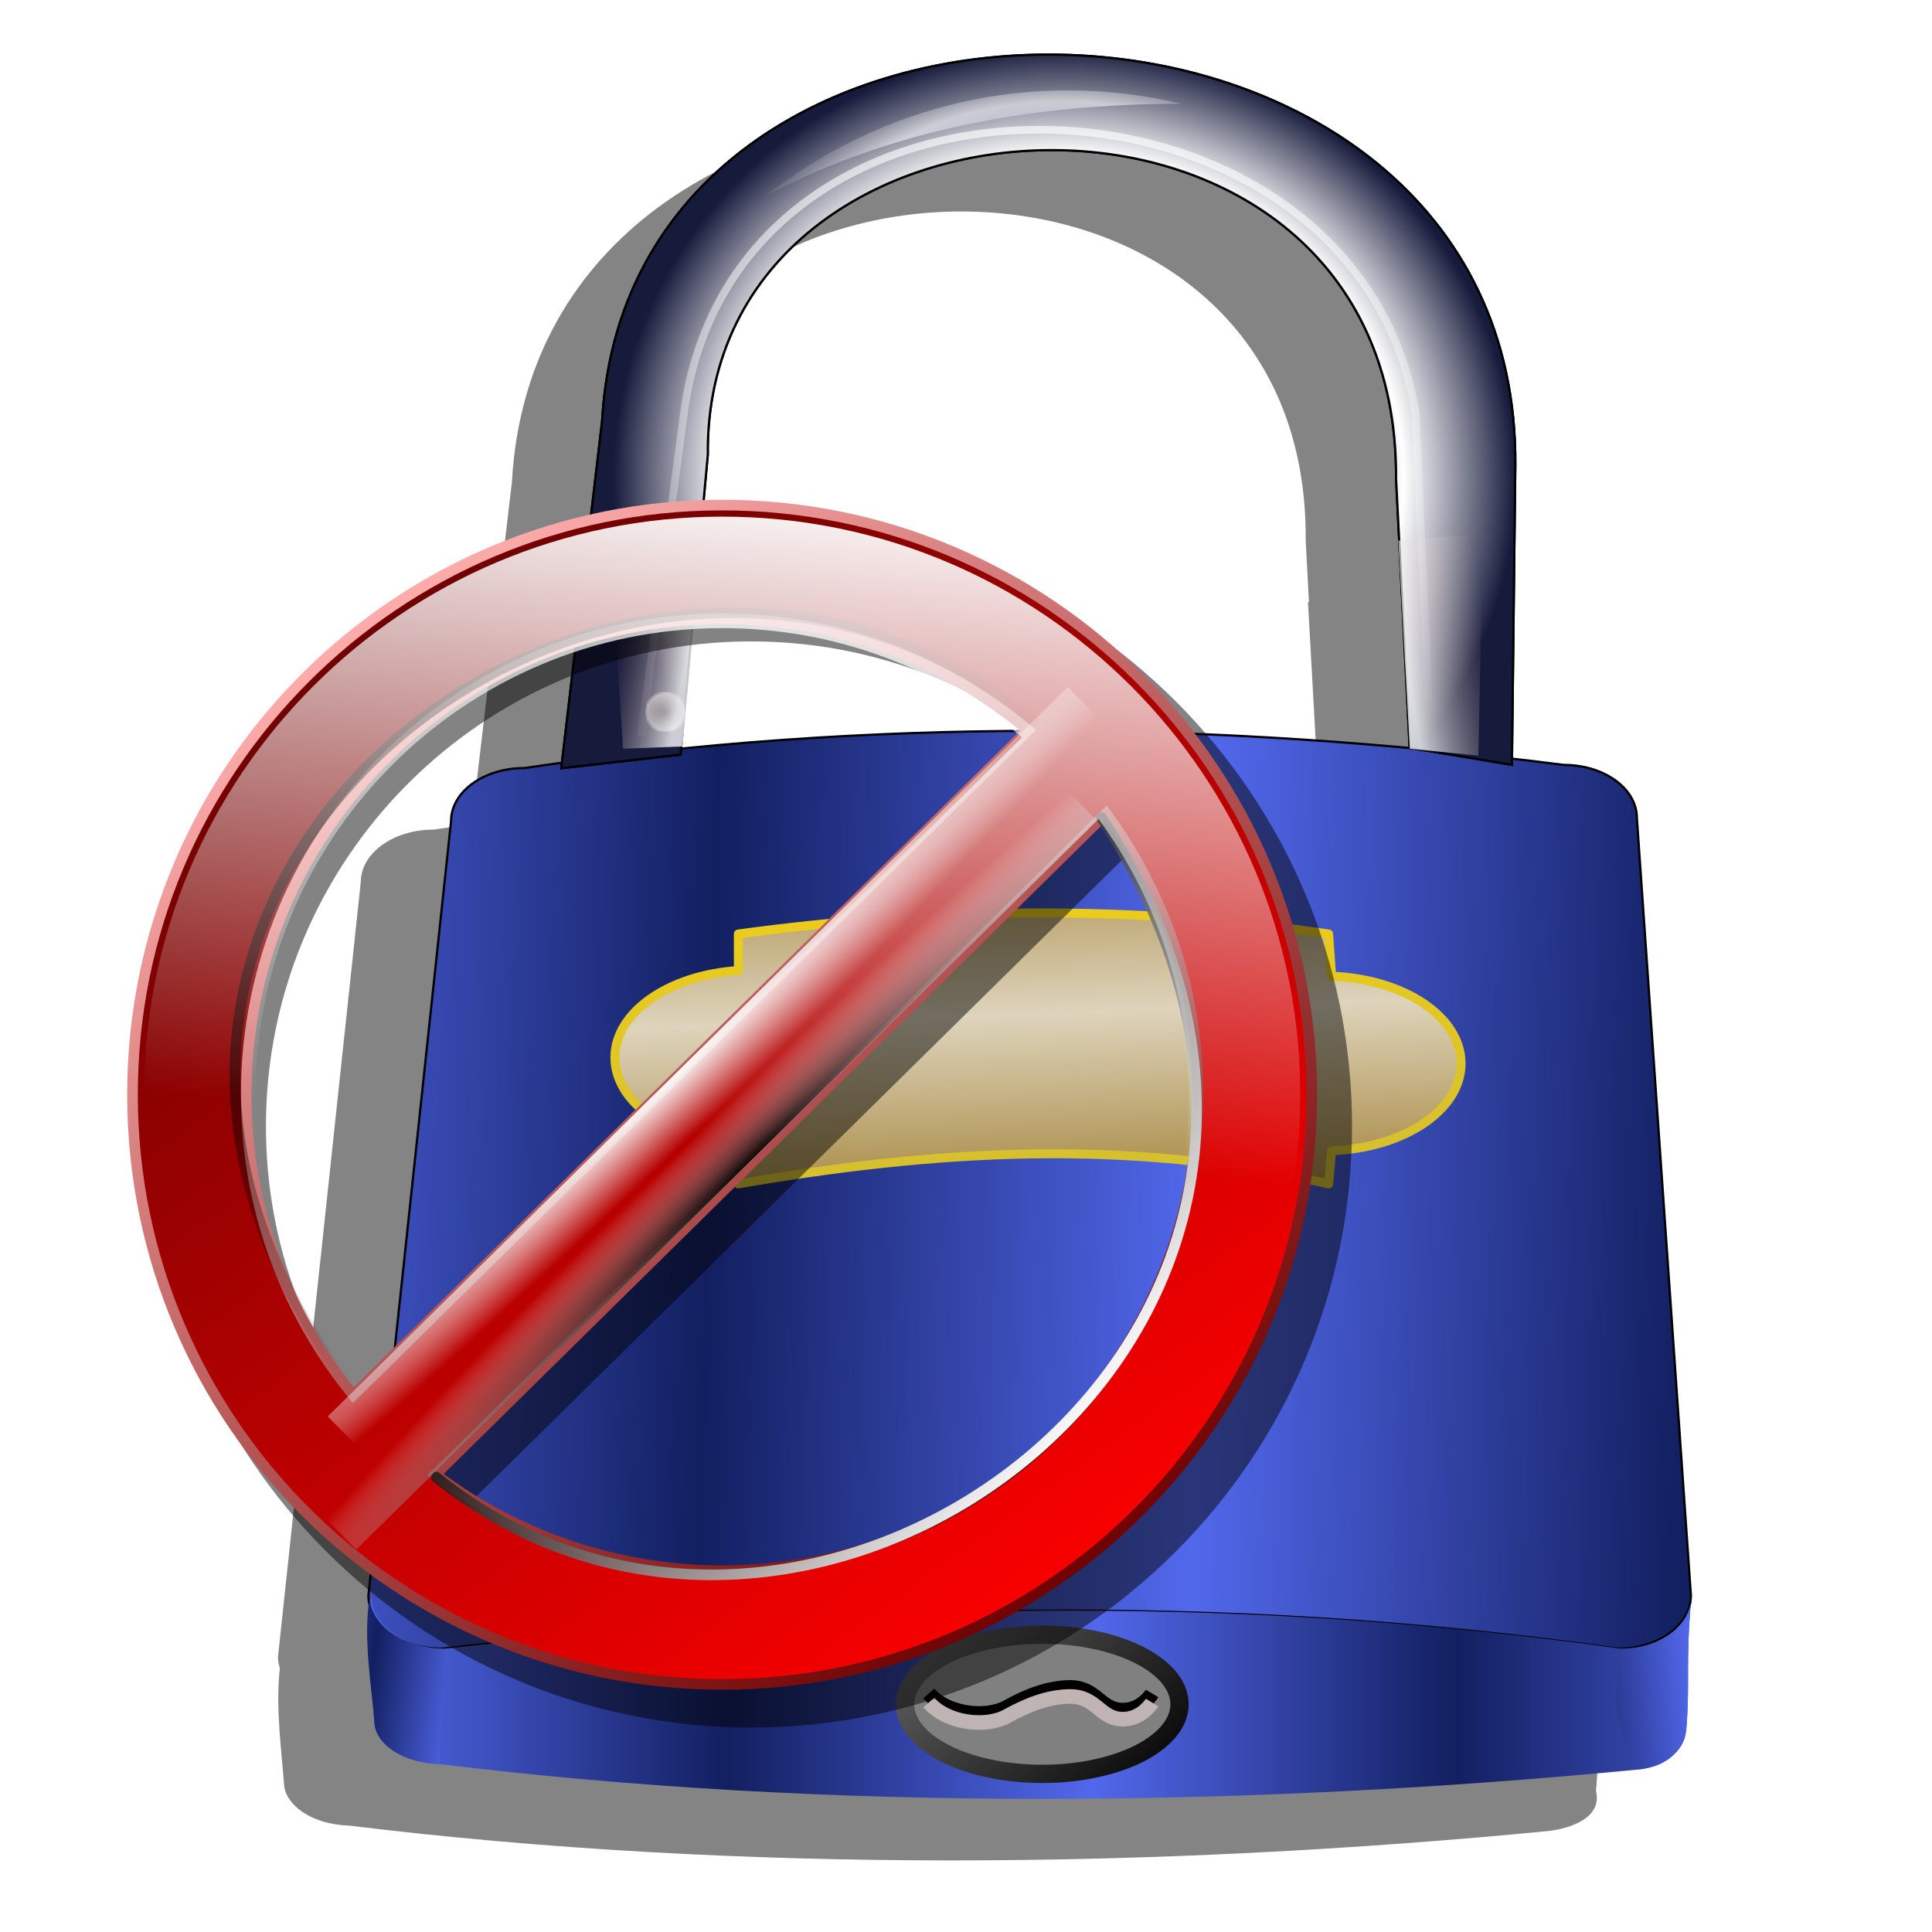 <?xml version="1.0" encoding="UTF-8" standalone="no"?>
<!-- Created with Inkscape (http://www.inkscape.org/) -->

<svg
   xmlns:dc="http://purl.org/dc/elements/1.1/"
   xmlns:cc="http://creativecommons.org/ns#"
   xmlns:rdf="http://www.w3.org/1999/02/22-rdf-syntax-ns#"
   xmlns:svg="http://www.w3.org/2000/svg"
   xmlns="http://www.w3.org/2000/svg"
   xmlns:xlink="http://www.w3.org/1999/xlink"
   xmlns:sodipodi="http://sodipodi.sourceforge.net/DTD/sodipodi-0.dtd"
   xmlns:inkscape="http://www.inkscape.org/namespaces/inkscape"
   id="svg2"
   sodipodi:version="0.32"
   inkscape:version="0.91 r13725"
   width="256"
   height="256"
   sodipodi:docname="object-locked-finished.svg"
   inkscape:output_extension="org.inkscape.output.svg.inkscape"
   version="1.1">
  <defs
     id="defs5">
    <linearGradient
       id="linearGradient3953"
       inkscape:collect="always">
      <stop
         id="stop3955"
         stop-color="#ffffff"
         stop-opacity="0" />
      <stop
         id="stop3957"
         offset="1"
         stop-color="#ffffff"
         stop-opacity="1" />
    </linearGradient>
    <linearGradient
       inkscape:collect="always"
       id="linearGradient3941">
      <stop
         id="stop3943"
         stop-color="#ff0000"
         stop-opacity="1" />
      <stop
         offset="1"
         id="stop3945"
         stop-color="#6b0101"
         stop-opacity="1" />
    </linearGradient>
    <linearGradient
       inkscape:collect="always"
       id="linearGradient3935">
      <stop
         id="stop3937"
         stop-color="#ffaeae"
         stop-opacity="1" />
      <stop
         offset="1"
         id="stop3939"
         stop-color="#6d0000"
         stop-opacity="1" />
    </linearGradient>
    <pattern
       inkscape:collect="always"
       xlink:href="#pattern3365"
       id="pattern3606"
       patternTransform="matrix(0.298,0,0,0.298,-90.769,91.709)" />
    <linearGradient
       id="linearGradient3571"
       inkscape:collect="always">
      <stop
         id="stop3573"
         stop-color="#121f60"
         stop-opacity="1" />
      <stop
         id="stop3575"
         offset="1"
         stop-color="#5268ec"
         stop-opacity="1" />
    </linearGradient>
    <pattern
       inkscape:collect="always"
       xlink:href="#pattern2852"
       id="pattern3365"
       patternTransform="matrix(0.304,0,0,0.304,163.089,91.049)" />
    <linearGradient
       id="linearGradient2884"
       inkscape:collect="always">
      <stop
         id="stop2886"
         stop-color="white"
         stop-opacity="0.784" />
      <stop
         id="stop2888"
         offset="1"
         stop-color="#af9c9c"
         stop-opacity="0" />
    </linearGradient>
    <linearGradient
       id="linearGradient2878"
       inkscape:collect="always">
      <stop
         id="stop2880"
         stop-color="white"
         stop-opacity="0.784" />
      <stop
         id="stop2882"
         offset="1"
         stop-color="#a48787"
         stop-opacity="0" />
    </linearGradient>
    <pattern
       inkscape:collect="always"
       xlink:href="#pattern2834"
       id="pattern2852"
       patternTransform="matrix(1.228,0,0,1.228,772.823,439.372)" />
    <linearGradient
       inkscape:collect="always"
       id="linearGradient2824">
      <stop
         id="stop2826"
         stop-color="black"
         stop-opacity="1" />
      <stop
         offset="1"
         id="stop2829"
         stop-color="#a6a6a6"
         stop-opacity="1" />
    </linearGradient>
    <linearGradient
       inkscape:collect="always"
       id="linearGradient2883">
      <stop
         id="stop2885"
         stop-color="#936d16"
         stop-opacity="1" />
      <stop
         offset="1"
         id="stop2887"
         stop-color="#ded4bc"
         stop-opacity="1" />
    </linearGradient>
    <linearGradient
       inkscape:collect="always"
       id="linearGradient2875">
      <stop
         id="stop2877"
         stop-color="#d2be31"
         stop-opacity="1" />
      <stop
         offset="1"
         id="stop2879"
         stop-color="#eccc1c"
         stop-opacity="1" />
    </linearGradient>
    <linearGradient
       inkscape:collect="always"
       id="linearGradient2826">
      <stop
         id="stop2828"
         stop-color="#000003"
         stop-opacity="1" />
      <stop
         offset="1"
         id="stop2830"
         stop-color="#acacb8"
         stop-opacity="1" />
    </linearGradient>
    <linearGradient
       inkscape:collect="always"
       id="linearGradient2816">
      <stop
         id="stop2818"
         stop-color="white"
         stop-opacity="0.784" />
      <stop
         offset="1"
         id="stop2820"
         stop-color="white"
         stop-opacity="0" />
    </linearGradient>
    <linearGradient
       id="linearGradient2802">
      <stop
         id="stop2804"
         stop-color="#000003"
         stop-opacity="0.471" />
      <stop
         id="stop2806"
         stop-color="#0a104d"
         stop-opacity="1" />
      <stop
         offset="0.5"
         id="stop2808"
         stop-color="#142197"
         stop-opacity="1" />
      <stop
         id="stop2810"
         offset="0.75"
         stop-color="white"
         stop-opacity="1" />
      <stop
         id="stop2812"
         offset="1"
         stop-color="#161a3b"
         stop-opacity="0" />
    </linearGradient>
    <linearGradient
       id="linearGradient2768">
      <stop
         id="stop2770"
         stop-color="#000003"
         stop-opacity="1" />
      <stop
         id="stop2782"
         stop-color="#0a104d"
         stop-opacity="1" />
      <stop
         id="stop2776"
         offset="0.5"
         stop-color="#142197"
         stop-opacity="1" />
      <stop
         offset="0.75"
         id="stop2788"
         stop-color="white"
         stop-opacity="1" />
      <stop
         offset="1"
         id="stop2772"
         stop-color="#161a3b"
         stop-opacity="1" />
    </linearGradient>
    <pattern
       patternUnits="userSpaceOnUse"
       width="17.629"
       height="17.629"
       patternTransform="translate(542.533,379.43)"
       id="pattern2834">
      <path
         transform="matrix(0.674,0,0,0.638,-516.661,-239.165)"
         d="M 792.588 388.745 A 13.076 13.818 0 1 1  766.436,388.745 A 13.076 13.818 0 1 1  792.588 388.745 z"
         sodipodi:ry="13.818249"
         sodipodi:rx="13.075994"
         sodipodi:cy="388.74496"
         sodipodi:cx="779.51178"
         id="path2824"
         sodipodi:type="arc"
         opacity="1"
         stroke-dasharray="none"
         stroke-opacity="1"
         fill="url(#radialGradient2837)"
         stroke="none"
         stroke-linejoin="round"
         fill-opacity="1"
         stroke-linecap="round"
         stroke-width="3.4"
         stroke-miterlimit="4" />
    </pattern>
    <radialGradient
       inkscape:collect="always"
       xlink:href="#linearGradient2826"
       id="radialGradient2837"
       gradientUnits="userSpaceOnUse"
       gradientTransform="matrix(0.55,-0.882,0.946,0.659,-17.473,820.106)"
       cx="779.51"
       cy="388.74"
       fx="779.51"
       fy="388.74"
       r="13.818" />
    <linearGradient
       id="linearGradient3578">
      <stop
         id="stop3580"
         stop-color="#000000"
         stop-opacity="1" />
      <stop
         offset="1"
         id="stop3582"
         stop-color="#fffcfc"
         stop-opacity="1" />
    </linearGradient>
    <linearGradient
       id="linearGradient2811">
      <stop
         id="stop2813"
         stop-color="#2e46c9"
         stop-opacity="1" />
      <stop
         id="stop4535"
         offset="1"
         stop-color="#202a7b"
         stop-opacity="1" />
    </linearGradient>
    <linearGradient
       id="linearGradient3558">
      <stop
         id="stop3560"
         stop-color="#6474d6"
         stop-opacity="1" />
      <stop
         id="stop3564"
         offset="0.167"
         stop-color="#949cd9"
         stop-opacity="1" />
      <stop
         offset="1"
         id="stop3562"
         stop-color="#20267b"
         stop-opacity="1" />
    </linearGradient>
    <linearGradient
       id="linearGradient3566">
      <stop
         id="stop3568"
         stop-color="#797cb5"
         stop-opacity="0.386" />
      <stop
         offset="1"
         id="stop3570"
         stop-color="#ffffff"
         stop-opacity="1" />
    </linearGradient>
    <linearGradient
       inkscape:collect="always"
       xlink:href="#linearGradient2878"
       id="linearGradient3579"
       gradientUnits="userSpaceOnUse"
       gradientTransform="matrix(0.242,0,0,0.242,-0.79,-15.055)"
       x1="383.23"
       y1="402.17"
       x2="344.71"
       y2="394.67" />
    <linearGradient
       inkscape:collect="always"
       xlink:href="#linearGradient2816"
       id="linearGradient3582"
       gradientUnits="userSpaceOnUse"
       gradientTransform="matrix(-0.298,0,0,0.298,252.256,-21.23)"
       x1="386.82"
       y1="69.791"
       x2="371.85"
       y2="407.75" />
    <linearGradient
       inkscape:collect="always"
       xlink:href="#linearGradient2884"
       id="linearGradient3589"
       gradientUnits="userSpaceOnUse"
       gradientTransform="matrix(-0.242,0,0,0.242,278.026,-14.752)"
       x1="383.23"
       y1="402.17"
       x2="335.95"
       y2="393.42" />
    <linearGradient
       inkscape:collect="always"
       xlink:href="#linearGradient3571"
       id="linearGradient3593"
       gradientUnits="userSpaceOnUse"
       gradientTransform="matrix(-0.298,0,0,0.298,252.256,-21.23)"
       spreadMethod="reflect"
       x1="683.48"
       y1="829.48"
       x2="642.19"
       y2="835.33" />
    <linearGradient
       inkscape:collect="always"
       xlink:href="#linearGradient3571"
       id="linearGradient3597"
       gradientUnits="userSpaceOnUse"
       gradientTransform="matrix(-0.298,0,0,0.298,252.256,-21.23)"
       spreadMethod="reflect"
       x1="149.19"
       y1="825.01"
       x2="93.41"
       y2="820.31" />
    <linearGradient
       inkscape:collect="always"
       xlink:href="#linearGradient2883"
       id="linearGradient3601"
       gradientUnits="userSpaceOnUse"
       gradientTransform="matrix(-0.298,0,0,0.298,396.3,-22.826)"
       spreadMethod="reflect"
       x1="914.93"
       y1="636.57"
       x2="918.92"
       y2="529.32" />
    <linearGradient
       inkscape:collect="always"
       xlink:href="#linearGradient2875"
       id="linearGradient3603"
       gradientUnits="userSpaceOnUse"
       gradientTransform="matrix(-0.298,0,0,0.298,396.3,-22.826)"
       x1="906.2"
       y1="615.12"
       x2="912.9"
       y2="481.07" />
    <radialGradient
       inkscape:collect="always"
       xlink:href="#linearGradient2802"
       id="radialGradient3609"
       gradientUnits="userSpaceOnUse"
       gradientTransform="matrix(-0.537,0.107,8.6854303e-2,0.435,302.988,-203.726)"
       spreadMethod="reflect"
       cx="385.04"
       cy="475.95"
       fx="385.04"
       fy="475.95"
       r="92.53" />
    <radialGradient
       inkscape:collect="always"
       xlink:href="#linearGradient2768"
       id="radialGradient3612"
       gradientUnits="userSpaceOnUse"
       gradientTransform="matrix(-0.281,-9.0141622e-3,-8.654898e-3,0.269,248.63,-9.138)"
       cx="374.09"
       cy="282.23"
       fx="374.09"
       fy="282.23"
       r="212.86" />
    <linearGradient
       inkscape:collect="always"
       xlink:href="#linearGradient3571"
       id="linearGradient3617"
       gradientUnits="userSpaceOnUse"
       gradientTransform="matrix(-0.298,0,0,0.298,252.256,-21.23)"
       spreadMethod="reflect"
       x1="198.81"
       y1="826.87"
       x2="360.91"
       y2="826.87" />
    <linearGradient
       inkscape:collect="always"
       xlink:href="#linearGradient3571"
       id="linearGradient3621"
       gradientUnits="userSpaceOnUse"
       gradientTransform="matrix(-0.298,0,0,0.298,251.857,-21.23)"
       spreadMethod="reflect"
       x1="92.91"
       y1="600.97"
       x2="311.46"
       y2="595.31" />
    <linearGradient
       inkscape:collect="always"
       xlink:href="#linearGradient2824"
       id="linearGradient3627"
       gradientUnits="userSpaceOnUse"
       x1="526.36"
       y1="1059.45"
       x2="714.93"
       y2="863.46" />
    <linearGradient
       id="linearGradient3143"
       inkscape:collect="always">
      <stop
         id="stop3145"
         stop-color="#ffffff"
         stop-opacity="1" />
      <stop
         id="stop3147"
         offset="1"
         stop-color="#ffffff"
         stop-opacity="0" />
    </linearGradient>
    <linearGradient
       id="linearGradient3183"
       inkscape:collect="always">
      <stop
         id="stop3185"
         stop-color="#000000"
         stop-opacity="0.735" />
      <stop
         id="stop3187"
         offset="1"
         stop-color="#000000"
         stop-opacity="0" />
    </linearGradient>
    <linearGradient
       id="linearGradient3195">
      <stop
         id="stop3197"
         stop-color="#ffffff"
         stop-opacity="1" />
      <stop
         offset="1"
         id="stop3199"
         stop-color="#000000"
         stop-opacity="0.794" />
    </linearGradient>
    <linearGradient
       inkscape:collect="always"
       id="linearGradient3205">
      <stop
         id="stop3207"
         stop-color="#000000"
         stop-opacity="1" />
      <stop
         offset="1"
         id="stop3209"
         stop-color="#ffffff"
         stop-opacity="0" />
    </linearGradient>
    <linearGradient
       inkscape:collect="always"
       xlink:href="#linearGradient3941"
       id="linearGradient3977"
       gradientUnits="userSpaceOnUse"
       x1="458.06"
       y1="160.83"
       x2="317.9"
       y2="-32.1" />
    <linearGradient
       inkscape:collect="always"
       xlink:href="#linearGradient3935"
       id="linearGradient3979"
       gradientUnits="userSpaceOnUse"
       gradientTransform="translate(247.576,-92.685)"
       x1="92.09"
       y1="47.995"
       x2="227.86"
       y2="234.61" />
    <radialGradient
       inkscape:collect="always"
       xlink:href="#linearGradient3143"
       id="radialGradient3981"
       gradientUnits="userSpaceOnUse"
       gradientTransform="matrix(1,8.2414989e-3,-0.11,13.344,106.56,-197.559)"
       cx="202.95"
       cy="-3.527"
       fx="202.95"
       fy="-3.527"
       r="10.749" />
    <linearGradient
       inkscape:collect="always"
       xlink:href="#linearGradient3183"
       id="linearGradient3983"
       gradientUnits="userSpaceOnUse"
       gradientTransform="translate(249.206,-93.772)"
       x1="85.2"
       y1="79.39"
       x2="142.88"
       y2="144.95" />
    <linearGradient
       inkscape:collect="always"
       xlink:href="#linearGradient3195"
       id="linearGradient3985"
       gradientUnits="userSpaceOnUse"
       gradientTransform="matrix(-1,0,0,-1,550.881,198.293)"
       spreadMethod="reflect"
       x1="85.2"
       y1="79.39"
       x2="157.39"
       y2="142.27" />
    <radialGradient
       inkscape:collect="always"
       xlink:href="#linearGradient3205"
       id="radialGradient3987"
       gradientUnits="userSpaceOnUse"
       gradientTransform="matrix(1,8.2414986e-3,-0.11,13.344,-535.274,287.66)"
       cx="202.95"
       cy="-3.527"
       fx="202.95"
       fy="-3.527"
       r="10.749" />
    <linearGradient
       inkscape:collect="always"
       xlink:href="#linearGradient3953"
       id="linearGradient3989"
       gradientUnits="userSpaceOnUse"
       gradientTransform="matrix(0.98,0,0,0.98,7.834,1.053)"
       x1="409.83"
       y1="63.27"
       x2="420.45"
       y2="-64.25" />
    <filter
       inkscape:collect="always"
       id="filter3991">
      <feGaussianBlur
         inkscape:collect="always"
         id="feGaussianBlur3993" />
    </filter>
    <filter
       inkscape:collect="always"
       id="filter3995">
      <feGaussianBlur
         inkscape:collect="always"
         stdDeviation="3.394"
         id="feGaussianBlur3997" />
    </filter>
  </defs>
  <sodipodi:namedview
     inkscape:window-height="1056"
     inkscape:window-width="1920"
     inkscape:pageshadow="2"
     inkscape:pageopacity="0.0"
     guidetolerance="10.0"
     gridtolerance="10.0"
     objecttolerance="10.0"
     borderopacity="1.0"
     bordercolor="#666666"
     pagecolor="#ffffff"
     id="base"
     inkscape:zoom="1.84"
     inkscape:cx="128"
     inkscape:cy="128"
     inkscape:window-x="0"
     inkscape:window-y="0"
     inkscape:current-layer="svg2"
     width="256"
     height="256"
     showgrid="false"
     inkscape:window-maximized="1" />
  <g
     id="g3999">
    <g
       id="g3629">
      <path
         d="M 127.097,15.372 C 157.879,15.434 189.069,33.716 188.815,69.739 L 188.355,108.669 C 190.648,108.934 192.954,109.204 195.247,109.496 C 200.614,109.496 204.926,112.641 204.926,116.541 L 212.093,219.578 C 212.074,218.191 212.476,228.229 212.43,220.313 C 211.695,228.522 211.988,231.251 211.48,237.312 C 212.321,240.873 208.139,242.246 205.263,242.611 C 153.473,247.626 98.038,248.237 46.297,241.906 C 41.112,241.742 37.972,239.101 37.659,236.699 C 37.288,231.694 36.504,226.308 37.077,221.048 C 36.937,220.569 36.832,220.088 36.832,219.578 L 47.798,116.939 C 47.798,113.04 52.109,109.925 57.476,109.925 C 59.146,109.678 60.828,109.448 62.5,109.22 L 67.829,63.889 C 69.636,31.355 98.18,15.315 127.097,15.372 z M 127.372,28.022 C 104.449,28.022 81.551,42.006 81.827,68.392 L 78.274,107.352 C 110.254,104.138 142.528,104.295 174.848,107.26 L 174.848,107.229 L 174.817,107.229 L 174.572,102.39 L 173.316,79.786 L 173.439,79.786 L 173.01,71.546 C 173.227,42 150.296,28.022 127.372,28.022 z"
         id="path4100"
         sodipodi:nodetypes="ccccccccccccccccccccccccccccc"
         stroke-dasharray="none"
         stroke-opacity="1"
         fill="#000000"
         filter="url(#filter3991)"
         stroke="none"
         stroke-linejoin="round"
         fill-opacity="0.483"
         stroke-linecap="round"
         stroke-width="0.304"
         stroke-miterlimit="4" />
      <path
         sodipodi:nodetypes="ccccccccc"
         id="path2843"
         d="M 207.205,101.354 C 161.059,95.482 114.907,95.049 69.456,101.775 C 64.089,101.775 59.767,104.914 59.767,108.814 L 48.815,211.423 C 48.815,215.322 53.136,218.461 58.504,218.461 C 110.458,212.745 160.306,210.79 214.366,218.461 C 219.734,218.461 224.055,215.322 224.055,211.423 L 216.894,108.392 C 216.894,104.493 212.572,101.354 207.205,101.354 z"
         stroke-dasharray="none"
         stroke-opacity="1"
         fill="url(#linearGradient3621)"
         stroke="#000000"
         stroke-linejoin="round"
         fill-opacity="1"
         stroke-linecap="round"
         stroke-width="0.298"
         stroke-miterlimit="4" />
      <path
         sodipodi:nodetypes="ccccccccc"
         id="path1876"
         d="M 223.441,229.172 C 223.151,232.482 220.072,234.083 217.232,234.456 C 165.442,239.471 109.996,240.082 58.254,233.752 C 53.069,233.587 49.947,230.973 49.635,228.571 C 49.229,223.097 48.283,217.139 49.214,211.423 C 49.214,215.322 53.535,218.461 58.903,218.461 C 110.857,212.745 160.705,210.79 214.765,218.461 C 220.133,218.461 224.129,215.376 224.129,211.477 C 223.302,220.307 223.964,222.921 223.441,229.172 z"
         stroke-dasharray="none"
         stroke-opacity="1"
         fill="url(#linearGradient3617)"
         stroke="none"
         stroke-linejoin="round"
         fill-opacity="1"
         stroke-linecap="round"
         stroke-width="0.262"
         stroke-miterlimit="4" />
      <path
         d="M 200.336,101.343 L 186.791,99.086 L 184.985,63.418 C 185.42,4.326 93.234,7.488 93.785,60.258 L 90.173,99.989 L 74.371,101.795 L 79.789,55.743 C 83.52,-11.424 201.28,-8.25 200.787,61.613 L 200.336,101.343 z"
         id="path2764"
         sodipodi:nodetypes="ccccccccc"
         stroke-opacity="1"
         fill="#111b6c"
         fill-rule="evenodd"
         stroke="#000000"
         stroke-linejoin="miter"
         fill-opacity="1"
         stroke-linecap="butt"
         stroke-width="0.298" />
      <path
         sodipodi:nodetypes="ccccccccc"
         id="path2766"
         d="M 200.336,101.343 L 186.791,99.086 L 184.985,63.418 C 185.42,4.326 93.234,7.488 93.785,60.258 L 90.173,99.989 L 74.371,101.795 L 79.789,55.743 C 83.52,-11.424 201.28,-8.25 200.787,61.613 L 200.336,101.343 z"
         stroke-opacity="1"
         fill="url(#radialGradient3612)"
         fill-rule="evenodd"
         stroke="#000000"
         stroke-linejoin="miter"
         fill-opacity="1"
         stroke-linecap="butt"
         stroke-width="0.298" />
      <path
         d="M 156.542,13.755 C 136.638,8.994 116.67,14.004 101.461,25.945 C 117.342,17.543 135.845,13.731 156.542,13.755 z"
         id="path2790"
         sodipodi:nodetypes="ccc"
         opacity="0.536"
         stroke-dasharray="none"
         stroke-opacity="1"
         fill="url(#radialGradient3609)"
         fill-rule="evenodd"
         stroke="none"
         stroke-linejoin="miter"
         fill-opacity="1"
         stroke-linecap="butt"
         stroke-width="0"
         stroke-miterlimit="4" />
      <rect
         width="5.247"
         height="5.247"
         x="-90.77"
         y="91.71"
         id="rect2839"
         transform="scale(-1,1)"
         fill="url(#pattern3606)"
         stroke="none" />
      <path
         d="M 176.048,123.759 L 176.447,129.362 C 186.004,129.693 193.599,134.741 193.599,140.915 C 193.599,147.088 186.004,152.136 176.447,152.467 L 176.048,156.873 C 149.363,150.72 123.466,152.445 97.839,156.873 L 97.839,151.627 C 88.658,151.053 81.478,146.123 81.478,140.12 C 81.478,134.118 88.658,129.179 97.839,128.605 L 97.839,123.759 C 123.414,120.293 149.41,119.783 176.048,123.759 z"
         id="rect2867"
         sodipodi:nodetypes="ccsccccsccc"
         stroke-dasharray="none"
         stroke-opacity="1"
         fill="url(#linearGradient3601)"
         stroke="url(#linearGradient3603)"
         stroke-linejoin="round"
         fill-opacity="1"
         stroke-linecap="round"
         stroke-width="1.191"
         stroke-miterlimit="4" />
      <path
         d="M 223.441,229.172 C 222.538,232.982 220.044,234.1 217.232,234.456 C 213.526,227.929 213.907,225.685 214.765,218.461 C 220.133,218.461 224.129,215.322 224.129,211.423 C 223.302,220.253 223.964,222.921 223.441,229.172 z"
         id="path2891"
         sodipodi:nodetypes="ccccc"
         stroke-dasharray="none"
         stroke-opacity="1"
         fill="url(#linearGradient3597)"
         stroke="none"
         stroke-linejoin="round"
         fill-opacity="1"
         stroke-linecap="round"
         stroke-width="0"
         stroke-miterlimit="4" />
      <path
         d="M 58.254,233.752 C 53.069,233.587 49.947,230.973 49.635,228.571 C 49.229,223.097 48.066,217.193 48.997,211.477 C 48.997,215.376 53.535,218.461 58.903,218.461 C 59.178,224.828 58.2,229.224 58.254,233.752 z"
         id="path2901"
         sodipodi:nodetypes="ccccc"
         stroke-dasharray="none"
         stroke-opacity="1"
         fill="url(#linearGradient3593)"
         stroke="none"
         stroke-linejoin="round"
         fill-opacity="1"
         stroke-linecap="round"
         stroke-width="0.262"
         stroke-miterlimit="4" />
      <path
         d="M 196.503,70.724 L 185.289,71.634 L 186.805,99.212 L 195.897,100.121 L 196.503,70.724 z"
         id="path1942"
         stroke-opacity="1"
         fill="url(#linearGradient3589)"
         fill-rule="evenodd"
         stroke="none"
         stroke-linejoin="miter"
         fill-opacity="1"
         stroke-linecap="butt"
         stroke-width="1" />
      <path
         sodipodi:type="arc"
         id="path1935"
         sodipodi:cx="582.53308"
         sodipodi:cy="996.29492"
         sodipodi:rx="75.13044"
         sodipodi:ry="38.109638"
         d="M 657.664,996.295 A 75.13,38.11 0 1 1 507.403,996.295 A 75.13,38.11 0 1 1 657.664,996.295 z"
         transform="matrix(-0.242,0,0,0.242,279.082,-15.28)"
         stroke-dasharray="none"
         stroke-opacity="1"
         fill="#808080"
         stroke="url(#linearGradient3627)"
         stroke-linejoin="round"
         fill-opacity="1"
         stroke-linecap="round"
         stroke-width="10"
         stroke-miterlimit="4" />
      <path
         d="M 152.66,224.391 C 152.66,224.391 151.21,226.791 148.461,226.591 C 145.712,226.391 145.16,223.52 141.663,223.592 C 138.618,223.654 135.762,224.91 133.465,226.191 C 130.68,227.744 125.519,227.194 123.068,224.391"
         id="path2833"
         sodipodi:nodetypes="csssc"
         stroke-dasharray="none"
         stroke-opacity="1"
         fill="none"
         fill-rule="evenodd"
         stroke="#000000"
         stroke-linejoin="miter"
         stroke-linecap="butt"
         stroke-width="1.938"
         stroke-miterlimit="4" />
      <path
         sodipodi:nodetypes="csssc"
         id="path2835"
         d="M 152.66,225.591 C 152.66,225.591 151.21,227.99 148.461,227.79 C 145.712,227.591 145.16,224.72 141.663,224.791 C 138.618,224.854 135.762,226.11 133.465,227.391 C 130.68,228.944 125.519,228.394 123.068,225.591"
         stroke-dasharray="none"
         stroke-opacity="1"
         fill="none"
         fill-rule="evenodd"
         stroke="#bfb3b3"
         stroke-linejoin="miter"
         stroke-linecap="butt"
         stroke-width="1.938"
         stroke-miterlimit="4" />
      <path
         d="M 189.299,93.104 L 187.588,54.782 C 179.912,6.69 98.671,3.017 90.756,53.755 L 84.939,97.552"
         id="path2814"
         sodipodi:nodetypes="cccc"
         stroke-dasharray="none"
         stroke-opacity="1"
         fill="none"
         fill-rule="evenodd"
         stroke="url(#linearGradient3582)"
         stroke-linejoin="miter"
         stroke-linecap="butt"
         stroke-width="1.012"
         stroke-miterlimit="4" />
      <path
         id="path2873"
         d="M 80.733,70.421 L 93.462,71.33 L 90.431,98.909 L 82.552,99.212 L 80.733,70.421 z"
         sodipodi:nodetypes="ccccc"
         stroke-opacity="1"
         fill="url(#linearGradient3579)"
         fill-rule="evenodd"
         stroke="none"
         stroke-linejoin="miter"
         fill-opacity="1"
         stroke-linecap="butt"
         stroke-width="1" />
    </g>
    <g
       transform="matrix(0.704,0,0,0.704,-185.866,107.205)"
       id="g3967">
      <path
         id="path3159"
         d="M 405.386,-53.376 C 342.946,-53.376 292.248,-2.71 292.248,59.731 C 292.248,122.171 342.946,172.869 405.386,172.869 C 467.826,172.869 518.492,122.171 518.492,59.731 C 518.492,-2.71 467.826,-53.376 405.386,-53.376 z M 405.386,-31.557 C 427.723,-31.557 448.188,-23.516 464.057,-10.184 L 334.611,117.383 C 321.78,101.654 314.067,81.591 314.067,59.731 C 314.067,9.331 354.986,-31.557 405.386,-31.557 z M 479.028,5.805 C 490.11,20.916 496.673,39.564 496.673,59.731 C 496.673,110.13 455.785,151.05 405.386,151.05 C 384.74,151.05 365.681,144.18 350.378,132.608 L 479.028,5.805 z"
         stroke-opacity="1"
         fill="#000000"
         filter="url(#filter3995)"
         fill-rule="evenodd"
         stroke="none"
         stroke-linejoin="miter"
         fill-opacity="0.487"
         stroke-linecap="butt"
         stroke-width="1.024" />
      <g
         id="g3959">
        <path
           id="path2161"
           d="M 399.951,-57.216 C 338.69,-57.216 288.951,-7.508 288.951,53.753 C 288.951,115.013 338.69,164.753 399.951,164.753 C 461.211,164.753 510.92,115.013 510.92,53.753 C 510.92,-7.508 461.211,-57.216 399.951,-57.216 z M 399.951,-35.81 C 421.866,-35.81 441.944,-27.921 457.513,-14.841 L 330.513,110.315 C 317.924,94.884 310.357,75.2 310.357,53.753 C 310.357,4.305 350.504,-35.81 399.951,-35.81 z M 472.201,0.846 C 483.074,15.671 489.513,33.968 489.513,53.753 C 489.513,103.2 449.398,143.346 399.951,143.346 C 379.695,143.346 360.996,136.606 345.982,125.253 L 472.201,0.846 z"
           stroke-dasharray="none"
           stroke-opacity="1"
           fill="url(#linearGradient3977)"
           fill-rule="evenodd"
           stroke="url(#linearGradient3979)"
           stroke-linejoin="miter"
           fill-opacity="1"
           stroke-linecap="butt"
           stroke-width="2"
           stroke-miterlimit="4" />
        <rect
           id="rect2168"
           width="21.497"
           height="195.62"
           x="310.12"
           y="-347.3"
           transform="matrix(0.702,0.712,-0.712,0.702,0,0)"
           stroke-opacity="1"
           fill="url(#radialGradient3981)"
           fill-rule="evenodd"
           stroke="none"
           stroke-linejoin="miter"
           fill-opacity="1"
           stroke-linecap="butt"
           stroke-width="1" />
        <path
           sodipodi:nodetypes="cc"
           id="path3181"
           d="M 330.334,109.388 C 257.29,13.555 382.289,-79.366 458.803,-16.382"
           stroke-dasharray="none"
           stroke-opacity="1"
           fill="none"
           fill-rule="evenodd"
           stroke="url(#linearGradient3983)"
           stroke-linejoin="round"
           stroke-linecap="round"
           stroke-width="2"
           stroke-miterlimit="4" />
        <path
           d="M 471.342,1.594 C 534.174,97.427 416.723,182.812 346.121,125.74"
           id="path3191"
           sodipodi:nodetypes="cc"
           stroke-dasharray="none"
           stroke-opacity="1"
           fill="none"
           fill-rule="evenodd"
           stroke="url(#linearGradient3985)"
           stroke-linejoin="round"
           stroke-linecap="round"
           stroke-width="2"
           stroke-miterlimit="4" />
        <rect
           transform="matrix(-0.702,-0.712,0.712,-0.702,0,0)"
           y="137.92"
           x="-331.72"
           height="195.62"
           width="21.497"
           id="rect3201"
           stroke-opacity="1"
           fill="url(#radialGradient3987)"
           fill-rule="evenodd"
           stroke="none"
           stroke-linejoin="miter"
           fill-opacity="1"
           stroke-linecap="butt"
           stroke-width="1" />
        <path
           d="M 399.951,-55.042 C 339.89,-55.042 291.125,-6.307 291.125,53.753 C 291.125,113.813 339.89,162.579 399.951,162.579 C 460.011,162.579 508.746,113.813 508.746,53.753 C 508.746,-6.307 460.011,-55.042 399.951,-55.042 z M 399.951,-34.055 C 421.436,-34.055 441.121,-26.32 456.386,-13.497 L 331.873,109.208 C 319.531,94.079 312.112,74.78 312.112,53.753 C 312.112,5.274 351.472,-34.055 399.951,-34.055 z M 470.785,1.883 C 481.445,16.418 487.759,34.355 487.759,53.753 C 487.759,102.232 448.429,141.592 399.951,141.592 C 380.092,141.592 361.759,134.983 347.039,123.852 L 470.785,1.883 z"
           id="path3949"
           stroke-dasharray="none"
           stroke-opacity="1"
           fill="url(#linearGradient3989)"
           fill-rule="evenodd"
           stroke="none"
           stroke-linejoin="miter"
           fill-opacity="1"
           stroke-linecap="butt"
           stroke-width="2"
           stroke-miterlimit="4" />
      </g>
    </g>
  </g>
  <g
     font-size="7.5"
     font-variant="normal"
     letter-spacing="0"
     font-stretch="normal"
     font-weight="bold"
     line-height="125%"
     word-spacing="0"
     font-style="normal"
     transform="translate(65.003,-43.924)"
     id="text4330"
     style="font-style:normal;font-variant:normal;font-weight:bold;font-stretch:normal;font-size:7.5px;line-height:125%;font-family:STIX;letter-spacing:0;word-spacing:0;fill:#000000;fill-opacity:1;stroke:none;stroke-width:1;stroke-linecap:butt;stroke-linejoin:miter;stroke-opacity:1">
    <path
       inkscape:connector-curvature="0"
       id="path4335"
       d="m -56.133,39.468 0,-0.188 c -0.307,0 -0.443,-0.165 -0.825,-1.073 l -1.665,-3.915 -0.21,0 -1.657,4.088 c -0.285,0.705 -0.398,0.84 -0.743,0.9 l 0,0.188 1.515,0 0,-0.188 c -0.443,-0.03 -0.608,-0.113 -0.608,-0.307 0,-0.18 0.142,-0.495 0.233,-0.728 l 0.098,-0.255 1.688,0 c 0.255,0.593 0.345,0.855 0.345,1.02 0,0.165 -0.098,0.225 -0.345,0.247 l -0.24,0.022 0,0.188 2.415,0 z m -2.288,-1.77 -1.462,0 0.705,-1.823 0.757,1.823 z" />
    <path
       inkscape:connector-curvature="0"
       id="path4337"
       d="m -55.761,34.398 0,0.188 c 0.525,0.045 0.63,0.15 0.63,0.735 l 0,3.203 c 0,0.383 -0.045,0.593 -0.292,0.69 -0.083,0.037 -0.195,0.052 -0.338,0.068 l 0,0.188 2.498,0 0,-0.188 c -0.593,-0.075 -0.652,-0.142 -0.652,-0.645 l 0,-1.44 c 0.99,-0.007 1.245,-0.03 1.567,-0.15 0.623,-0.233 0.968,-0.69 0.968,-1.29 0,-0.915 -0.765,-1.357 -2.018,-1.357 l -2.362,0 z m 1.845,0.525 c 0,-0.172 0.128,-0.263 0.375,-0.263 0.623,0 0.87,0.345 0.87,1.177 0,0.833 -0.307,1.087 -1.245,1.095 l 0,-2.01 z" />
  </g>
</svg>
